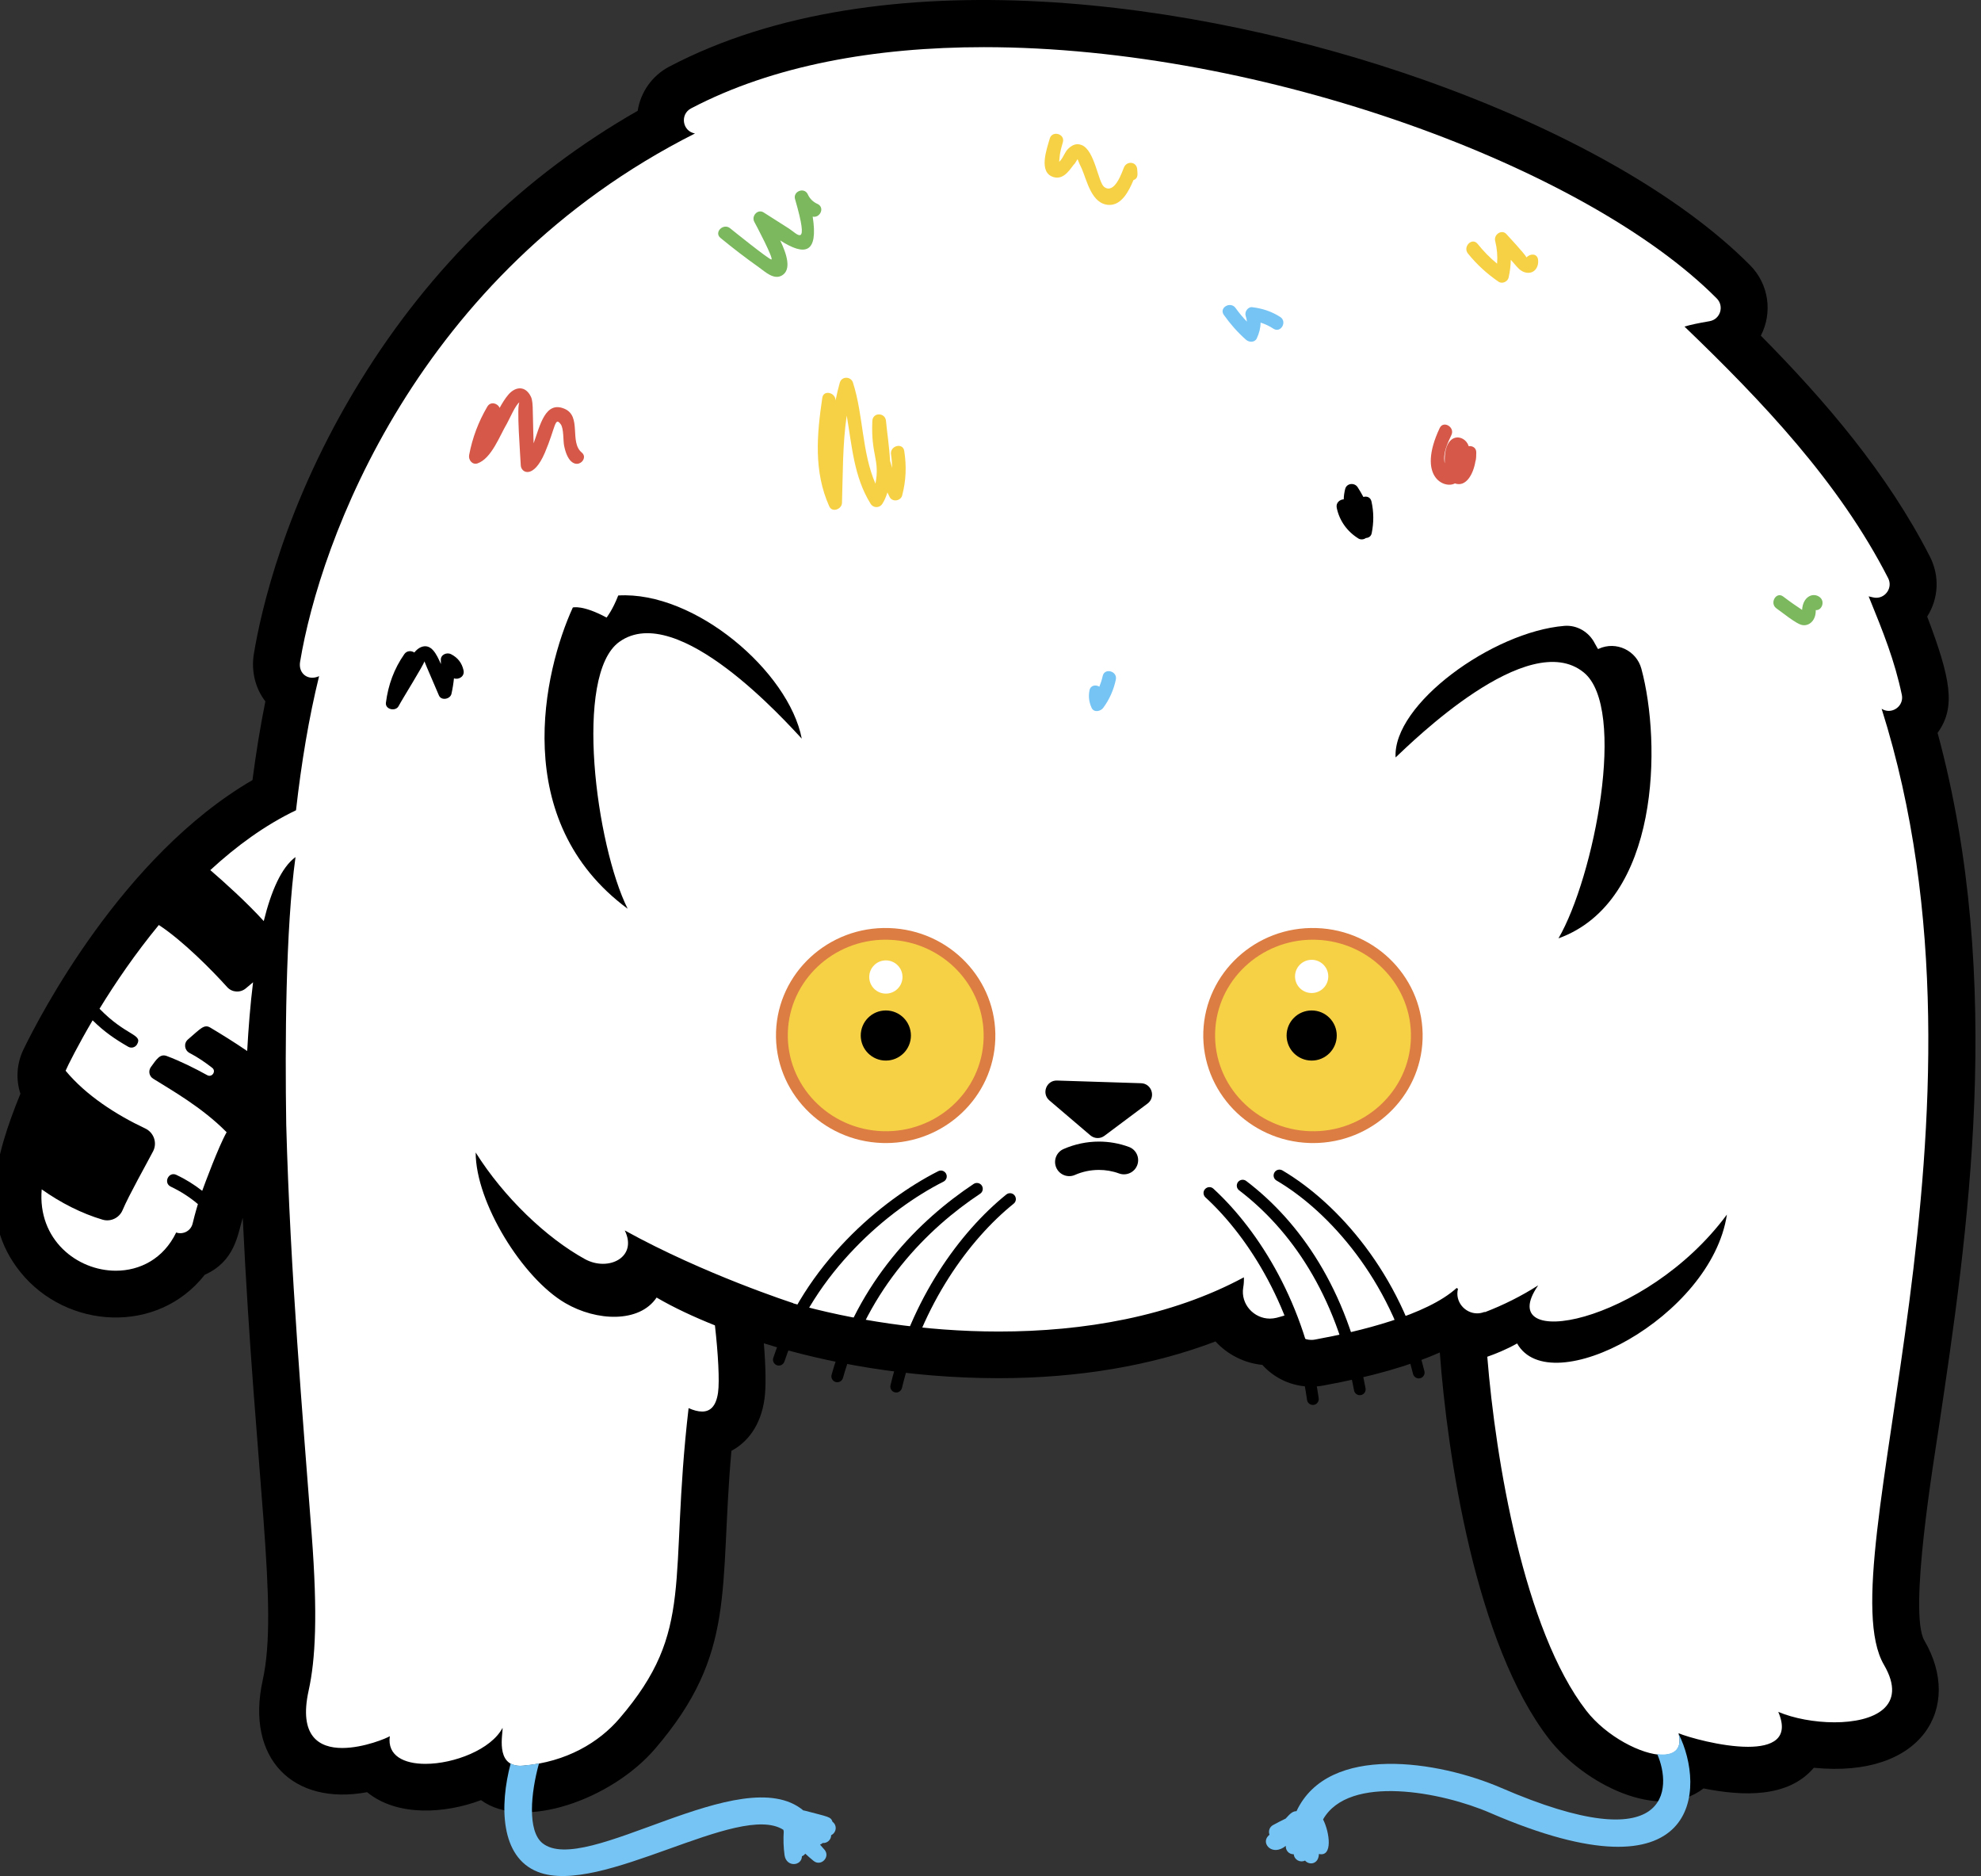 <svg width="94" height="89" viewBox="0 0 94 89" fill="none" xmlns="http://www.w3.org/2000/svg">
<rect x="0" y="0" width="94" height="89" fill="#333333" stroke="none"/>
<g clip-path="url(#clip0)">
<path d="M92.011 67.638C93.345 58.7 95.152 46.624 91.94 34.767C92.828 33.545 92.553 32.177 91.447 29.249C91.997 28.38 92.039 27.318 91.578 26.41C89.546 22.437 86.613 19.021 83.553 15.924C84.116 14.837 83.94 13.486 83.042 12.582C79.753 9.271 74.228 6.139 67.489 3.764C56.777 -0.008 41.776 -2.105 31.755 3.162C30.938 3.591 30.396 4.376 30.259 5.256C24.875 8.331 20.455 12.627 17.107 18.057C13.504 23.894 12.367 29.07 12.046 31.023C11.913 31.835 12.11 32.648 12.592 33.275C12.356 34.443 12.152 35.692 11.98 37.008C5.81 40.593 1.877 48.215 1.117 49.781C0.793 50.449 0.743 51.199 0.969 51.888C-0.246 54.872 -1.049 57.845 0.969 60.35C3.152 63.06 7.472 63.334 9.715 60.477C11.156 59.83 11.275 58.574 11.518 57.771C12.124 70.269 13.23 76.237 12.466 79.71C11.645 83.433 13.913 85.674 17.42 85.023C18.857 86.198 21.124 86.04 22.825 85.4C24.804 86.86 29.015 85.378 31.086 82.961C34.977 78.422 34.118 75.456 34.706 68.83C35.452 68.429 36.097 67.655 36.276 66.36C36.357 65.783 36.333 64.801 36.245 63.728C39.181 64.647 43.062 65.382 47.396 65.382C51.178 65.382 54.678 64.784 57.675 63.64C58.26 64.274 59.052 64.668 59.9 64.752C60.489 65.407 61.323 65.783 62.224 65.783C62.415 65.783 62.605 65.766 62.795 65.73C65.049 65.319 66.894 64.794 68.32 64.161C68.675 68.985 70.006 77.996 73.51 82.507C75.13 84.59 78.725 86.473 80.834 84.844C82.694 85.216 84.845 85.305 86.067 83.865C91.233 84.379 93.152 80.973 91.314 77.831C90.549 76.529 91.771 69.249 92.011 67.638Z" fill="black"/>
<path d="M10.754 53.714C9.574 52.518 8.099 51.698 7.268 51.174C7.074 51.054 7.028 50.801 7.162 50.618C7.43 50.252 7.592 49.981 7.909 50.097C8.553 50.337 9.243 50.681 9.835 51.008C10.06 51.132 10.272 50.819 10.071 50.66C9.757 50.414 9.398 50.164 8.993 49.953C8.75 49.823 8.708 49.492 8.919 49.312C9.514 48.806 9.684 48.57 9.983 48.753C10.472 49.045 11.092 49.425 11.729 49.861C11.789 48.767 11.877 47.659 12.008 46.6C11.891 46.698 11.775 46.797 11.666 46.888C11.402 47.11 11.011 47.085 10.782 46.832C10.064 46.033 8.669 44.622 7.536 43.883C6.43 45.227 5.486 46.607 4.722 47.856C5.99 49.161 6.786 49.052 6.504 49.545C6.419 49.693 6.229 49.745 6.081 49.657C5.472 49.306 4.962 48.964 4.395 48.405C3.726 49.538 3.194 50.593 3.113 50.797C4.078 51.962 5.507 52.884 6.891 53.535C7.3 53.728 7.472 54.218 7.264 54.619C6.955 55.213 6.113 56.705 5.817 57.409C5.662 57.778 5.254 57.975 4.87 57.863C3.88 57.571 2.88 57.064 1.979 56.424C1.778 58.813 3.659 60.284 5.497 60.284C6.634 60.284 7.754 59.724 8.36 58.471C8.673 58.581 9.053 58.412 9.141 58.042C9.264 57.525 9.395 57.117 9.391 57.124C9 56.793 8.567 56.515 8.106 56.297C7.736 56.121 8 55.562 8.37 55.737C8.807 55.942 9.215 56.199 9.595 56.494C9.708 56.184 10.37 54.39 10.754 53.714Z" fill="white"/>
<path d="M89.285 33.626C89.394 33.693 89.507 33.725 89.62 33.725C89.996 33.725 90.331 33.38 90.243 32.961C89.901 31.339 89.38 30.037 88.669 28.292C88.736 28.306 88.81 28.324 88.88 28.341C88.933 28.352 88.982 28.359 89.031 28.359C89.486 28.359 89.817 27.866 89.595 27.43C87.264 22.873 83.633 19.052 79.929 15.492C80.253 15.4 80.567 15.333 81.119 15.238C81.63 15.15 81.827 14.527 81.461 14.158C75.306 7.958 59.971 2.237 46.692 2.237C41.526 2.237 36.674 3.102 32.79 5.143C32.255 5.425 32.378 6.227 32.977 6.332C19.751 13.004 15.177 25.717 14.24 31.396C14.166 31.835 14.444 32.152 14.818 32.152C14.92 32.152 15.029 32.127 15.141 32.078C15.145 32.075 15.149 32.075 15.149 32.075C15.149 32.075 15.145 32.075 15.141 32.078C14.655 34.052 14.3 36.195 14.046 38.44C12.574 39.144 11.212 40.143 9.979 41.279C10.669 41.874 11.698 42.8 12.515 43.697C12.87 42.261 13.356 41.149 14.022 40.66C13.55 44.063 13.522 49.534 13.582 53.348C13.772 60.364 14.374 67.293 14.789 72.785C15.082 76.635 14.969 78.732 14.645 80.202C14.166 82.377 15.149 82.926 16.24 82.926C17.265 82.926 18.384 82.447 18.497 82.366C18.367 83.292 19.163 83.679 20.187 83.679C21.547 83.679 23.307 82.996 23.846 81.972C23.878 82.208 23.476 83.774 24.688 83.774C24.73 83.774 24.776 83.77 24.821 83.767C26.892 83.591 28.431 82.651 29.395 81.525C33.005 77.314 31.716 75.079 32.674 66.803C32.899 66.902 33.117 66.965 33.315 66.965C33.691 66.965 33.977 66.73 34.072 66.065C34.149 65.512 34.075 64.203 33.924 62.877C32.945 62.486 31.973 62.036 31.156 61.557C30.343 62.771 28.307 62.687 26.825 61.821C24.793 60.639 22.571 57.05 22.571 54.675C23.906 56.8 25.924 58.725 27.751 59.731C28.86 60.343 30.276 59.65 29.645 58.373C33.424 60.463 37.635 61.821 37.635 61.821C37.635 61.821 37.639 61.828 37.639 61.832C40.413 62.616 43.854 63.169 47.396 63.169C51.407 63.169 55.551 62.465 59.023 60.597C59.03 60.758 59.02 60.924 58.992 61.082C58.861 61.87 59.499 62.556 60.256 62.556C60.358 62.556 60.464 62.542 60.569 62.518C60.854 62.444 61.14 62.356 61.414 62.247C61.097 62.866 61.569 63.566 62.221 63.566C62.277 63.566 62.333 63.563 62.39 63.552C64.492 63.169 67.703 62.395 69.119 61.103C69.15 61.124 69.15 61.121 69.182 61.142C69.027 61.758 69.517 62.307 70.094 62.307C70.203 62.307 70.316 62.286 70.429 62.243L70.45 62.236C70.45 62.243 70.45 62.25 70.45 62.254C71.334 61.916 72.186 61.49 72.985 60.98L72.975 60.998C70.813 64.14 78.066 62.859 81.943 57.62C81.211 62.493 73.556 66.525 71.989 63.735C71.46 64.031 70.946 64.235 70.573 64.365C70.964 69.231 72.309 77.338 75.274 81.159C76.218 82.377 77.901 83.253 78.897 83.253C79.485 83.253 79.834 82.947 79.647 82.226C80.081 82.409 81.686 82.87 82.943 82.87C84.077 82.87 84.929 82.497 84.38 81.212C85.109 81.522 86.105 81.708 87.046 81.708C88.915 81.708 90.556 80.969 89.394 78.978C86.634 74.249 95.394 52.961 89.285 33.626Z" fill="white"/>
<path d="M78.894 83.235C78.813 83.235 78.725 83.228 78.637 83.218C79.341 84.819 79.317 88.316 71.225 84.815C68.284 83.545 63.038 82.69 61.52 85.924C61.305 85.92 61.164 86.11 61.006 86.275C60.802 86.374 60.601 86.476 60.404 86.585C60.242 86.673 60.175 86.867 60.238 87.039C60.217 87.06 60.196 87.081 60.175 87.102C59.826 87.461 60.376 88.084 61.013 87.57C60.995 87.781 61.161 87.975 61.39 87.968C61.414 88.228 61.689 88.383 61.925 88.267C62.122 88.499 62.566 88.45 62.584 87.954C63.253 88.112 63.094 86.926 62.781 86.314C64.006 84.161 68.418 85.012 70.707 86.004C80.774 90.357 80.922 84.776 79.655 82.264C79.806 82.947 79.465 83.235 78.894 83.235Z" fill="#75C4F4"/>
<path d="M15.145 32.068C15.137 32.071 15.134 32.075 15.134 32.075C15.13 32.075 15.134 32.075 15.145 32.068Z" fill="#081110"/>
<path d="M70.05 21.473C70.057 21.244 69.867 21.142 69.691 21.167C69.501 20.565 68.48 20.453 68.557 21.987C68.445 21.526 68.68 21.044 68.871 20.636C69.047 20.263 68.49 19.932 68.314 20.308C67.216 22.641 68.55 23.204 69.036 22.933C69.571 23.127 69.916 22.479 70.011 21.878C70.05 21.793 70.047 21.582 70.05 21.473Z" fill="#D55849"/>
<path d="M26.789 19.394C25.877 19 25.627 20.171 25.321 21.033C25.257 19.214 25.328 19.017 25.134 18.715C24.856 18.282 24.423 18.37 24.12 18.725C23.965 18.908 23.831 19.126 23.708 19.351C23.623 19.133 23.278 19.024 23.123 19.292C22.701 20.013 22.416 20.766 22.261 21.586C22.218 21.811 22.405 22.068 22.659 21.983C23.324 21.755 23.715 20.66 24.049 20.104C24.137 19.96 24.493 19.13 24.659 19.087C24.493 19.13 24.697 21.705 24.711 22.075C24.726 22.434 25.31 22.754 25.856 21.473C26.366 20.273 26.321 19.745 26.606 20.125C26.757 20.33 26.718 20.907 26.768 21.146C27.064 22.624 28.028 21.818 27.606 21.47C27.004 20.974 27.616 19.749 26.789 19.394Z" fill="#D55849"/>
<path d="M65.078 23.792C65.032 23.584 64.849 23.528 64.694 23.577C64.602 23.404 64.507 23.246 64.423 23.116C64.278 22.887 63.905 22.915 63.831 23.193C63.789 23.359 63.764 23.524 63.761 23.689C63.574 23.697 63.38 23.851 63.429 24.091C63.556 24.706 63.926 25.217 64.458 25.547C64.56 25.611 64.715 25.6 64.813 25.523C64.94 25.516 65.056 25.449 65.088 25.297C65.19 24.787 65.19 24.298 65.078 23.792Z" fill="black"/>
<path d="M21.403 31.036C21.199 30.931 20.903 31.058 20.918 31.314C20.921 31.378 20.921 31.441 20.921 31.504C20.713 31.029 20.46 30.509 19.981 30.699C19.858 30.748 19.752 30.843 19.66 30.955C19.52 30.864 19.308 30.857 19.185 31.033C18.696 31.733 18.421 32.493 18.312 33.337C18.27 33.661 18.773 33.767 18.914 33.499C19.101 33.144 20.115 31.529 20.139 31.374C20.139 31.374 20.241 31.642 20.829 32.996C20.942 33.253 21.361 33.172 21.421 32.919C21.477 32.672 21.516 32.426 21.541 32.18C21.752 32.264 22.062 32.096 21.995 31.8C21.918 31.455 21.727 31.202 21.403 31.036Z" fill="black"/>
<path d="M42.28 21.557C42.315 21.779 42.329 21.99 42.333 22.201C42.298 22.089 42.266 21.976 42.234 21.863C42.199 21.188 42.09 20.509 42.041 19.97C42.005 19.562 41.414 19.548 41.393 19.97C41.319 21.607 41.762 21.793 41.541 22.947C40.889 21.445 40.974 19.71 40.474 18.151C40.379 17.852 39.942 17.838 39.85 18.151C39.769 18.433 39.702 18.718 39.646 19.003C39.66 18.626 39.079 18.475 39.019 18.869C38.759 20.621 38.604 22.367 39.35 24.024C39.491 24.334 39.942 24.154 39.953 23.862C39.998 22.486 39.977 21.082 40.178 19.717C40.428 21.153 40.516 22.627 41.312 23.901C41.442 24.112 41.738 24.108 41.868 23.901C41.974 23.739 42.048 23.556 42.108 23.362C42.143 23.436 42.178 23.51 42.217 23.584C42.347 23.83 42.738 23.77 42.808 23.507C42.995 22.792 43.02 22.12 42.907 21.392C42.84 20.977 42.217 21.149 42.28 21.557Z" fill="#F7D145"/>
<path d="M53.329 7.951C53.241 8.169 52.885 9.242 52.392 8.866C52.107 8.648 51.948 7.124 51.325 6.881C51.075 6.783 50.885 6.878 50.702 7.043C50.508 7.215 50.459 7.504 50.258 7.676C50.293 7.377 50.269 7.293 50.434 6.747C50.547 6.346 49.924 6.174 49.811 6.575C49.674 7.064 49.255 8.18 49.99 8.401C50.526 8.563 50.825 7.926 51.008 7.747C51.05 7.68 51.093 7.617 51.131 7.55C51.188 7.701 51.255 7.849 51.329 7.997C51.582 8.581 51.797 9.693 52.624 9.721C53.209 9.742 53.557 9.091 53.783 8.545C54.022 8.468 53.977 8.25 53.962 8.039C53.941 7.659 53.462 7.617 53.329 7.951Z" fill="#F7D145"/>
<path d="M72.981 12.311C72.939 12.011 72.598 12.026 72.436 12.212C72.302 11.98 71.566 11.209 71.485 11.111C71.263 10.857 70.872 11.128 70.946 11.424C71.038 11.797 71.066 12.149 71.038 12.508C70.696 12.23 70.393 11.916 70.112 11.568C69.851 11.244 69.397 11.705 69.654 12.026C70.073 12.546 70.555 12.986 71.108 13.366C71.277 13.482 71.538 13.366 71.583 13.173C71.65 12.888 71.682 12.606 71.689 12.325C71.738 12.381 71.788 12.441 71.841 12.497C71.988 12.666 72.129 12.856 72.355 12.919C72.774 13.039 73.034 12.694 72.981 12.311Z" fill="#F7D145"/>
<path d="M38.813 9.685C38.581 9.587 38.419 9.425 38.317 9.193C38.137 8.873 37.623 9.087 37.725 9.443C38.426 11.856 37.827 11.093 37.443 10.847C37.042 10.59 36.641 10.336 36.236 10.079C35.954 9.9 35.644 10.248 35.792 10.523C35.88 10.681 36.718 12.271 36.605 12.31C36.521 12.342 34.711 10.885 34.644 10.829C34.324 10.569 33.866 11.022 34.186 11.286C34.781 11.775 35.391 12.243 36.017 12.687C36.306 12.891 36.721 13.299 37.112 13.063C37.56 12.792 37.341 12.071 37.021 11.406C38.211 12.169 38.831 12.011 38.563 10.277C38.898 10.354 39.148 9.872 38.813 9.685Z" fill="#7BB85E"/>
<path d="M86.345 28.327C86.032 28.088 85.549 28.299 85.511 28.932C85.507 28.932 85.507 28.929 85.504 28.929C85.229 28.749 84.951 28.556 84.613 28.299C84.282 28.049 83.958 28.609 84.285 28.855C85.25 29.587 85.426 29.664 85.613 29.661C85.894 29.657 86.159 29.407 86.159 28.967C86.162 28.957 86.162 28.95 86.162 28.943C86.433 28.974 86.623 28.542 86.345 28.327Z" fill="#7BB85E"/>
<path d="M52.324 32.071C52.285 32.25 52.229 32.416 52.166 32.577C51.997 32.472 51.743 32.504 51.697 32.753C51.641 33.049 51.673 33.302 51.796 33.577C51.905 33.823 52.229 33.749 52.352 33.577C52.645 33.179 52.845 32.725 52.947 32.243C53.035 31.838 52.412 31.666 52.324 32.071Z" fill="#75C4F4"/>
<path d="M60.748 15.037C60.336 14.773 59.903 14.633 59.417 14.573C59.213 14.548 59.047 14.798 59.107 14.981C59.139 15.076 59.16 15.167 59.167 15.259C58.973 15.055 58.794 14.844 58.628 14.611C58.389 14.277 57.829 14.597 58.072 14.939C58.382 15.375 58.727 15.769 59.128 16.121C59.273 16.248 59.54 16.255 59.635 16.054C59.751 15.804 59.815 15.558 59.815 15.305C60.03 15.371 60.23 15.466 60.424 15.593C60.773 15.822 61.096 15.262 60.748 15.037Z" fill="#75C4F4"/>
<path d="M73.951 44.517C75.637 41.617 77.229 33.598 75.151 31.902C72.51 29.745 66.972 35.234 66.222 35.934C66.077 33.415 70.824 29.971 74.229 29.692C74.831 29.643 75.398 29.981 75.672 30.519C75.768 30.702 75.831 30.794 75.831 30.794C75.841 30.787 75.856 30.783 75.866 30.776C76.687 30.403 77.648 30.857 77.884 31.723C78.831 35.224 78.782 42.768 73.951 44.517Z" fill="black"/>
<path d="M29.783 43.112C28.287 40.115 27.209 32.008 29.389 30.449C32.16 28.465 37.34 34.295 38.044 35.041C37.431 31.863 32.973 28.032 29.336 28.25C29.068 28.943 28.783 29.298 28.783 29.298C27.642 28.683 27.181 28.82 27.181 28.82C25.804 31.828 24.142 38.943 29.783 43.112Z" fill="black"/>
<path d="M62.464 44.028C59.594 43.933 57.189 46.149 57.098 48.961C57.01 51.772 59.27 54.133 62.137 54.225C62.193 54.228 62.249 54.228 62.309 54.228C65.102 54.228 67.415 52.047 67.503 49.295C67.595 46.48 65.334 44.119 62.464 44.028Z" fill="#DC7D43"/>
<path d="M62.448 44.583C62.395 44.583 62.346 44.58 62.296 44.58C59.803 44.58 57.736 46.522 57.659 48.975C57.578 51.48 59.599 53.581 62.159 53.665C64.722 53.749 66.871 51.775 66.948 49.274C67.029 46.768 65.008 44.664 62.448 44.583Z" fill="#F7D145"/>
<path d="M62.24 50.315C62.897 50.315 63.43 49.783 63.43 49.126C63.43 48.469 62.897 47.937 62.24 47.937C61.582 47.937 61.05 48.469 61.05 49.126C61.05 49.783 61.582 50.315 62.24 50.315Z" fill="black"/>
<path d="M62.239 47.11C62.675 47.11 63.028 46.757 63.028 46.322C63.028 45.887 62.675 45.534 62.239 45.534C61.803 45.534 61.45 45.887 61.45 46.322C61.45 46.757 61.803 47.11 62.239 47.11Z" fill="white"/>
<path d="M42.189 44.028C39.319 43.933 36.914 46.149 36.823 48.961C36.735 51.772 38.995 54.133 41.862 54.225C41.918 54.228 41.974 54.228 42.034 54.228C44.827 54.228 47.14 52.047 47.228 49.295C47.32 46.48 45.059 44.119 42.189 44.028Z" fill="#DC7D43"/>
<path d="M42.173 44.583C42.12 44.583 42.071 44.58 42.021 44.58C39.528 44.58 37.461 46.522 37.384 48.975C37.303 51.48 39.324 53.581 41.884 53.665C44.447 53.749 46.596 51.775 46.673 49.274C46.754 46.768 44.733 44.664 42.173 44.583Z" fill="#F7D145"/>
<path d="M42.033 50.315C42.691 50.315 43.224 49.783 43.224 49.126C43.224 48.469 42.691 47.937 42.033 47.937C41.376 47.937 40.843 48.469 40.843 49.126C40.843 49.783 41.376 50.315 42.033 50.315Z" fill="black"/>
<path d="M42.035 47.138C42.471 47.138 42.824 46.785 42.824 46.35C42.824 45.915 42.471 45.562 42.035 45.562C41.599 45.562 41.246 45.915 41.246 46.35C41.246 46.785 41.599 47.138 42.035 47.138Z" fill="white"/>
<path d="M54.146 51.389L50.16 51.262C49.653 51.244 49.41 51.874 49.794 52.205L51.738 53.862C51.928 54.024 52.206 54.035 52.407 53.883L54.453 52.353C54.854 52.05 54.653 51.406 54.146 51.389Z" fill="black"/>
<path d="M53.567 54.411C53.099 54.239 52.62 54.158 52.145 54.158C51.564 54.158 50.993 54.281 50.469 54.51C50.127 54.657 49.972 55.055 50.12 55.393C50.268 55.734 50.666 55.889 51.004 55.741C51.363 55.583 51.75 55.502 52.145 55.502C52.465 55.502 52.786 55.555 53.103 55.671C53.451 55.797 53.839 55.618 53.965 55.27C54.092 54.925 53.916 54.538 53.567 54.411Z" fill="black"/>
<path d="M47.752 56.667C45.533 58.458 43.241 61.631 42.255 65.716C42.22 65.868 42.312 66.016 42.459 66.054C42.611 66.09 42.759 65.998 42.797 65.85C43.752 61.892 45.981 58.809 48.1 57.103C48.22 57.008 48.238 56.832 48.143 56.712C48.048 56.589 47.872 56.572 47.752 56.667Z" fill="black"/>
<path d="M44.77 56.058C44.908 55.987 44.964 55.822 44.894 55.685C44.823 55.548 44.658 55.491 44.52 55.562C43.165 56.248 41.58 57.353 40.147 58.841C38.714 60.329 37.432 62.201 36.693 64.418C36.643 64.562 36.724 64.721 36.869 64.77C37.013 64.819 37.172 64.738 37.221 64.594C37.928 62.472 39.161 60.667 40.548 59.228C41.932 57.785 43.474 56.712 44.77 56.058Z" fill="black"/>
<path d="M46.51 56.631C46.637 56.547 46.672 56.374 46.587 56.244C46.503 56.118 46.33 56.082 46.2 56.167C44.915 57.022 43.541 58.172 42.334 59.668C41.126 61.163 40.084 63 39.46 65.22C39.418 65.368 39.506 65.523 39.654 65.565C39.802 65.607 39.957 65.519 39.999 65.372C40.601 63.232 41.605 61.462 42.77 60.02C43.936 58.574 45.263 57.458 46.51 56.631Z" fill="black"/>
<path d="M57.576 56.392C57.463 56.286 57.287 56.297 57.182 56.41C57.076 56.522 57.087 56.698 57.199 56.804C59.294 58.725 61.418 62.148 62.02 66.413C62.041 66.564 62.182 66.67 62.337 66.649C62.488 66.628 62.594 66.487 62.573 66.332C61.946 61.93 59.77 58.408 57.576 56.392Z" fill="black"/>
<path d="M67.589 65.048C67.019 62.75 66.001 60.762 64.793 59.154C63.585 57.546 62.187 56.315 60.853 55.526C60.719 55.449 60.55 55.491 60.472 55.625C60.395 55.759 60.437 55.928 60.571 56.005C61.835 56.747 63.18 57.933 64.349 59.488C65.515 61.04 66.501 62.961 67.05 65.181C67.089 65.329 67.237 65.421 67.388 65.385C67.536 65.35 67.628 65.199 67.589 65.048Z" fill="black"/>
<path d="M59.134 56.026C59.011 55.934 58.838 55.956 58.743 56.079C58.652 56.202 58.673 56.374 58.796 56.469C61.226 58.32 63.391 61.395 64.251 65.963C64.279 66.114 64.423 66.212 64.575 66.184C64.726 66.156 64.825 66.012 64.796 65.861C63.916 61.167 61.676 57.958 59.134 56.026Z" fill="black"/>
<path d="M39.503 86.427C39.422 86.181 39.309 86.198 38.186 85.899C38.165 85.892 38.14 85.888 38.119 85.888C35.207 83.471 27.756 89.066 25.738 87.44C25.02 86.853 25.185 85.065 25.576 83.658C25.333 83.704 25.08 83.739 24.819 83.76C24.773 83.763 24.728 83.767 24.685 83.767C24.495 83.767 24.351 83.725 24.231 83.661C23.699 85.66 23.738 88.102 25.516 88.802C28.499 89.984 35.066 85.449 37.175 86.81C37.179 86.842 37.179 86.863 37.189 86.891C37.165 87.254 37.175 87.627 37.228 88.014C37.316 88.601 38.048 88.528 38.052 88.063C38.108 88.042 38.165 88 38.211 87.94C38.341 88.06 38.471 88.176 38.608 88.285C38.953 88.563 39.408 88.102 39.13 87.76C39.059 87.676 38.985 87.592 38.911 87.511C38.957 87.493 38.999 87.468 39.038 87.433C39.249 87.451 39.439 87.285 39.439 87.064C39.696 86.937 39.732 86.596 39.503 86.427Z" fill="#75C4F4"/>
</g>
<defs>
<clipPath id="clip0">
<rect width="94" height="89" fill="white"/>
</clipPath>
</defs>
</svg>
